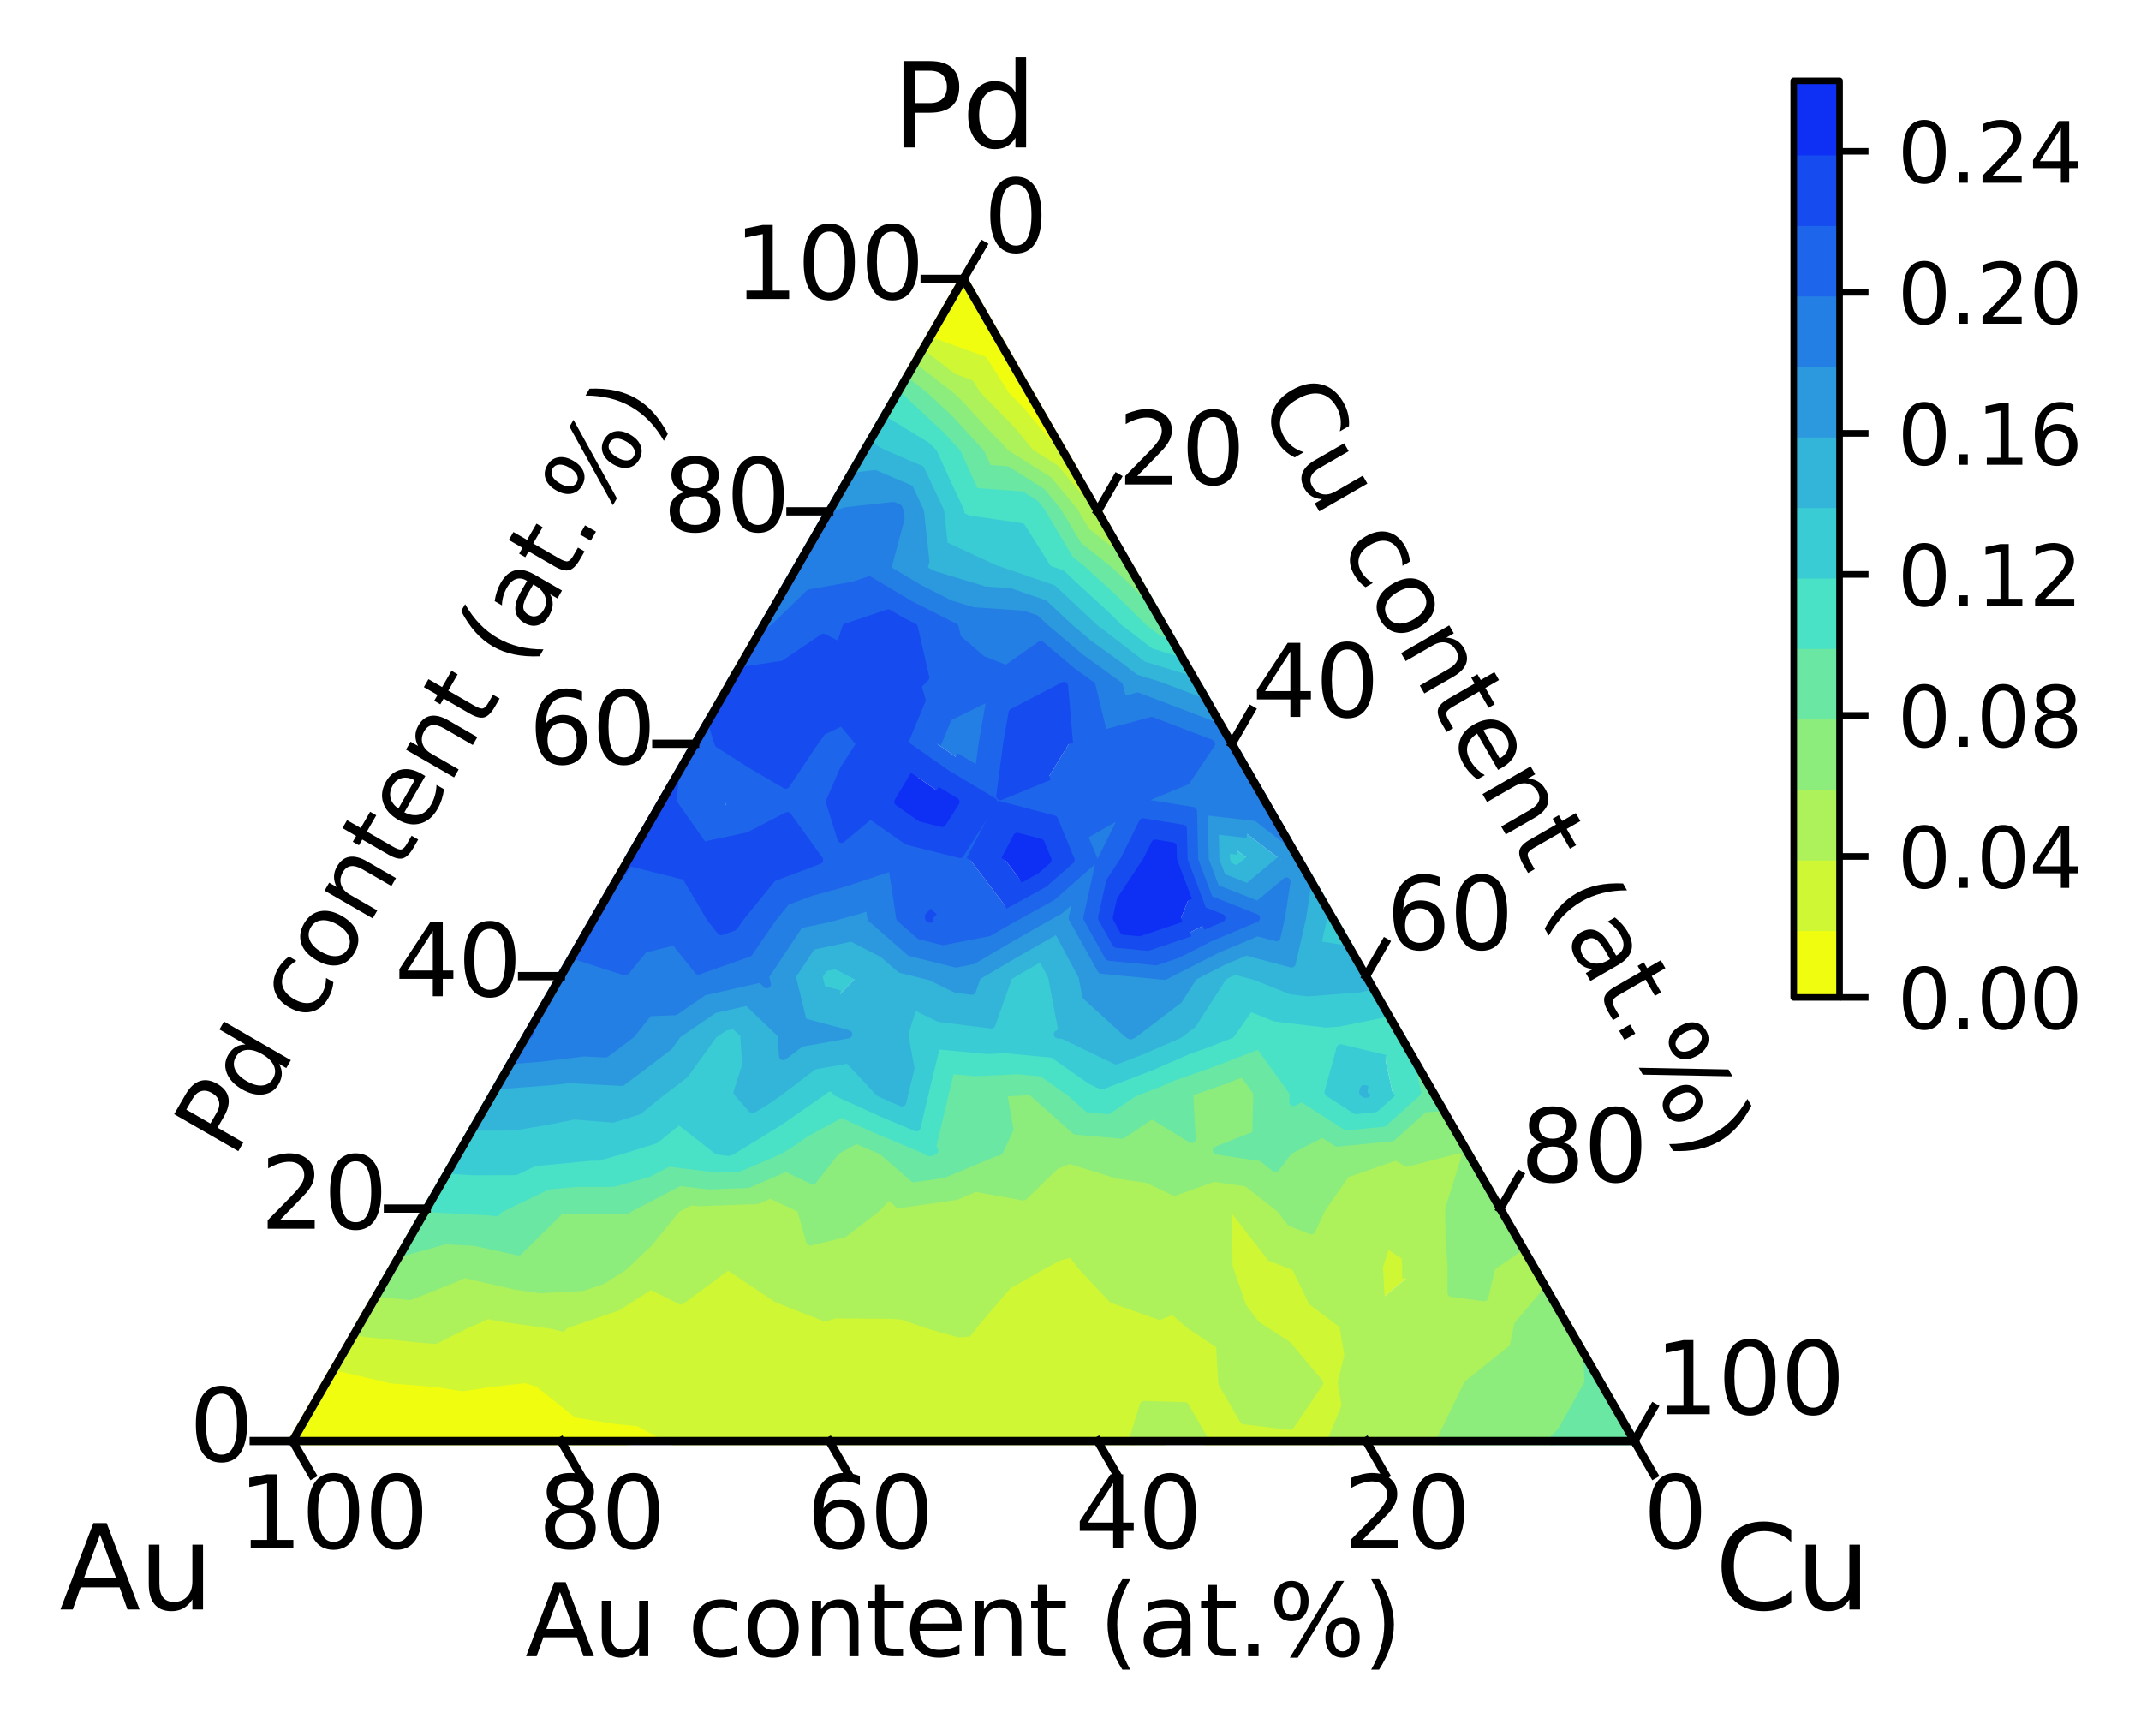<?xml version="1.0" encoding="utf-8" standalone="no"?>
<!DOCTYPE svg PUBLIC "-//W3C//DTD SVG 1.1//EN"
  "http://www.w3.org/Graphics/SVG/1.1/DTD/svg11.dtd">
<svg xmlns:xlink="http://www.w3.org/1999/xlink" width="259.002pt" height="210.048pt" viewBox="0 0 259.002 210.048" xmlns="http://www.w3.org/2000/svg" version="1.1">
 <defs>
  <style type="text/css">*{stroke-linejoin: round; stroke-linecap: butt}</style>
 </defs>
 <g id="figure_1">
  <g id="patch_1">
   <path d="M 0 210.048 
L 259.002 210.048 
L 259.002 0 
L 0 0 
z
" style="fill: #ffffff"/>
  </g>
  <g id="axes_1">
   <g id="patch_2">
    <path d="M 27.273 182.431 
L 205.833 182.431 
L 205.833 25.619 
L 27.273 25.619 
z
" style="fill: #ffffff"/>
   </g>
   <g id="PathCollection_1">
    <defs>
     <path id="mb0fac63193" d="M 112.359 -169.048 
L 112.844 -168.678 
L 118.978 -166.455 
L 121.628 -162.254 
L 123.542 -160.302 
L 127.755 -155.225 
L 128.469 -154.778 
L 130.188 -152.695 
L 128.727 -155.225 
L 124.669 -162.254 
L 120.611 -169.283 
L 116.553 -176.312 
L 112.494 -169.283 
M 81.382 -35.733 
L 77.283 -38.005 
L 74.495 -38.289 
L 69.769 -39.048 
L 65.129 -42.762 
L 64.001 -43.116 
L 63.521 -43.239 
L 59.332 -42.762 
L 55.977 -42.247 
L 55.435 -42.337 
L 52.758 -42.762 
L 47.794 -43.16 
L 47.304 -43.212 
L 40.61 -44.776 
L 39.447 -42.762 
L 35.389 -35.733 
L 43.505 -35.733 
L 51.622 -35.733 
L 59.738 -35.733 
L 67.854 -35.733 
L 75.971 -35.733 
" style="stroke: #f1fd0f"/>
    </defs>
    <g clip-path="url(#pfbca7b06c8)">
     <use xlink:href="#mb0fac63193" x="0" y="210.048" style="fill: #f1fd0f; stroke: #f1fd0f"/>
    </g>
   </g>
   <g id="PathCollection_2">
    <defs>
     <path id="md6e0311ca4" d="M 130.188 -152.695 
L 128.469 -154.778 
L 127.755 -155.225 
L 123.542 -160.302 
L 121.628 -162.254 
L 118.978 -166.455 
L 112.844 -168.678 
L 112.359 -169.048 
L 111.39 -167.371 
L 115.341 -164.352 
L 117.345 -163.626 
L 118.21 -162.254 
L 122.276 -158.109 
L 124.669 -155.225 
L 127.648 -153.356 
L 131.908 -148.196 
L 132.353 -147.447 
L 133.945 -146.188 
L 132.785 -148.196 
M 40.61 -44.776 
L 47.304 -43.212 
L 47.794 -43.16 
L 52.758 -42.762 
L 55.435 -42.337 
L 55.977 -42.247 
L 59.332 -42.762 
L 63.521 -43.239 
L 64.001 -43.116 
L 65.129 -42.762 
L 69.769 -39.048 
L 74.495 -38.289 
L 77.283 -38.005 
L 81.382 -35.733 
L 84.087 -35.733 
L 92.204 -35.733 
L 100.32 -35.733 
L 108.436 -35.733 
L 116.553 -35.733 
L 124.669 -35.733 
L 132.785 -35.733 
L 137.037 -35.733 
L 138.388 -40.087 
L 143.33 -39.938 
L 145.758 -35.733 
L 149.018 -35.733 
L 157.134 -35.733 
L 161.062 -35.733 
L 162.801 -39.977 
L 162.329 -42.762 
L 163.13 -46.116 
L 162.506 -49.791 
L 158.765 -52.615 
L 156.735 -56.82 
L 153.745 -57.977 
L 149.189 -63.849 
L 149.071 -63.941 
L 148.955 -63.958 
L 148.649 -63.849 
L 148.541 -63.022 
L 148.612 -56.82 
L 150.286 -51.987 
L 151.917 -49.791 
L 155.719 -47.339 
L 159.569 -42.762 
L 156.067 -37.582 
L 150.474 -38.255 
L 147.872 -42.762 
L 147.609 -47.35 
L 143.945 -49.791 
L 141.916 -51.548 
L 140.268 -50.889 
L 134.592 -52.92 
L 130.921 -56.82 
L 129.671 -58.454 
L 128.032 -58.025 
L 125.828 -56.82 
L 121.9 -54.587 
L 117.797 -49.791 
L 117.099 -48.844 
L 115.969 -48.78 
L 112.395 -49.791 
L 109.091 -50.924 
L 107.731 -51.013 
L 101.055 -51.063 
L 99.791 -50.707 
L 94.034 -52.961 
L 88.26 -56.82 
L 88.231 -56.968 
L 88.08 -56.932 
L 87.903 -56.82 
L 82.384 -52.74 
L 78.73 -54.569 
L 74.698 -51.995 
L 68.246 -49.791 
L 68.043 -49.465 
L 67.724 -49.565 
L 66.84 -49.791 
L 60.276 -50.722 
L 59.038 -51.003 
L 56.28 -49.791 
L 52.664 -47.986 
L 50.672 -48.146 
L 44.057 -48.835 
L 43.085 -49.062 
M 170.126 -55.404 
L 170.132 -56.82 
L 170.042 -58.09 
L 167.686 -59.631 
L 166.799 -56.82 
L 167.012 -52.841 
" style="stroke: #cff734"/>
    </defs>
    <g clip-path="url(#pfbca7b06c8)">
     <use xlink:href="#md6e0311ca4" x="0" y="210.048" style="fill: #cff734; stroke: #cff734"/>
    </g>
   </g>
   <g id="PathCollection_3">
    <defs>
     <path id="ma6079dfbe0" d="M 184.09 -59.335 
L 180.435 -56.82 
L 179.551 -53.138 
L 175.603 -53.664 
L 175.616 -56.82 
L 175.365 -60.388 
L 175.327 -63.849 
L 177.505 -70.74 
L 177.425 -70.878 
L 177.366 -70.981 
L 175.879 -70.878 
L 170.161 -69.402 
L 168.908 -70.183 
L 162.813 -68.071 
L 159.875 -63.849 
L 158.647 -61.229 
L 156.175 -62.186 
L 154.885 -63.849 
L 150.843 -67.01 
L 146.852 -67.6 
L 142.084 -65.896 
L 138.831 -67.436 
L 135.168 -67.976 
L 129.37 -69.765 
L 127.685 -69.073 
L 123.817 -65.324 
L 118.01 -66.373 
L 115.663 -65.39 
L 108.745 -64.383 
L 107.51 -65.453 
L 105.972 -63.849 
L 102.05 -60.853 
L 98.026 -59.876 
L 96.898 -63.849 
L 93.202 -65.578 
L 91.602 -64.89 
L 84.539 -64.631 
L 83.567 -64.749 
L 81.847 -63.849 
L 78.403 -59.635 
L 75.406 -56.82 
L 72.853 -55.19 
L 70.509 -54.389 
L 65.36 -54.111 
L 62.469 -54.521 
L 56.18 -55.953 
L 54.839 -55.364 
L 49.608 -53.279 
L 45.736 -53.654 
L 43.505 -49.791 
L 43.085 -49.062 
L 44.057 -48.835 
L 50.672 -48.146 
L 52.664 -47.986 
L 56.28 -49.791 
L 59.038 -51.003 
L 60.276 -50.722 
L 66.84 -49.791 
L 67.724 -49.565 
L 68.043 -49.465 
L 68.246 -49.791 
L 74.698 -51.995 
L 78.73 -54.569 
L 82.384 -52.74 
L 87.903 -56.82 
L 88.08 -56.932 
L 88.231 -56.968 
L 88.26 -56.82 
L 94.034 -52.961 
L 99.791 -50.707 
L 101.055 -51.063 
L 107.731 -51.013 
L 109.091 -50.924 
L 112.395 -49.791 
L 115.969 -48.78 
L 117.099 -48.844 
L 117.797 -49.791 
L 121.9 -54.587 
L 125.828 -56.82 
L 128.032 -58.025 
L 129.671 -58.454 
L 130.921 -56.82 
L 134.592 -52.92 
L 140.268 -50.889 
L 141.916 -51.548 
L 143.945 -49.791 
L 147.609 -47.35 
L 147.872 -42.762 
L 150.474 -38.255 
L 156.067 -37.582 
L 159.569 -42.762 
L 155.719 -47.339 
L 151.917 -49.791 
L 150.286 -51.987 
L 148.612 -56.82 
L 148.541 -63.022 
L 148.649 -63.849 
L 148.955 -63.958 
L 149.071 -63.941 
L 149.189 -63.849 
L 153.745 -57.977 
L 156.735 -56.82 
L 158.765 -52.615 
L 162.506 -49.791 
L 163.13 -46.116 
L 162.329 -42.762 
L 162.801 -39.977 
L 161.062 -35.733 
L 165.251 -35.733 
L 173.367 -35.733 
L 174.225 -35.733 
L 177.549 -42.547 
L 177.764 -42.762 
L 183.085 -47.016 
L 183.667 -49.791 
L 187.195 -53.957 
L 185.542 -56.82 
M 133.945 -146.188 
L 132.353 -147.447 
L 131.908 -148.196 
L 127.648 -153.356 
L 124.669 -155.225 
L 122.276 -158.109 
L 118.21 -162.254 
L 117.345 -163.626 
L 115.341 -164.352 
L 111.39 -167.371 
L 110.422 -165.693 
L 114.923 -162.254 
L 115.982 -161.267 
L 119.071 -157.893 
L 121.01 -155.916 
L 121.583 -155.225 
L 126.827 -151.935 
L 129.914 -148.196 
L 131.37 -145.746 
L 136.58 -141.624 
M 145.758 -35.733 
L 143.33 -39.938 
L 138.388 -40.087 
L 137.037 -35.733 
L 140.902 -35.733 
M 167.012 -52.841 
L 166.799 -56.82 
L 167.686 -59.631 
L 170.042 -58.09 
L 170.132 -56.82 
L 170.126 -55.404 
" style="stroke: #adf25a"/>
    </defs>
    <g clip-path="url(#pfbca7b06c8)">
     <use xlink:href="#ma6079dfbe0" x="0" y="210.048" style="fill: #adf25a; stroke: #adf25a"/>
    </g>
   </g>
   <g id="PathCollection_4">
    <defs>
     <path id="mb1b6ab28b3" d="M 187.195 -53.957 
L 183.667 -49.791 
L 183.085 -47.016 
L 177.764 -42.762 
L 177.549 -42.547 
L 174.225 -35.733 
L 181.484 -35.733 
L 187.72 -35.733 
L 188.913 -36.922 
L 192.182 -42.762 
L 192.061 -45.527 
L 189.6 -49.791 
M 181.497 -63.826 
L 181.453 -63.797 
L 181.453 -63.849 
L 181.464 -63.883 
L 177.505 -70.74 
L 175.327 -63.849 
L 175.365 -60.388 
L 175.616 -56.82 
L 175.603 -53.664 
L 179.551 -53.138 
L 180.435 -56.82 
L 184.09 -59.335 
M 174.393 -76.13 
L 172.256 -75.982 
L 168.38 -72.487 
L 161.745 -71.834 
L 159.985 -72.969 
L 155.909 -70.878 
L 154.296 -68.765 
L 152.616 -70.08 
L 147.214 -70.878 
L 151.983 -72.771 
L 152.111 -77.907 
L 150.39 -80.283 
L 148.147 -79.415 
L 143.84 -77.907 
L 144.148 -72.283 
L 139.348 -75.216 
L 135.737 -72.795 
L 130.126 -73.301 
L 124.943 -77.907 
L 124.748 -78.043 
L 124.581 -78.059 
L 121.311 -77.907 
L 122.106 -73.467 
L 120.913 -70.878 
L 120.719 -70.69 
L 120.523 -70.725 
L 114.128 -68.047 
L 110.561 -67.528 
L 106.693 -70.878 
L 104.829 -71.659 
L 103.606 -72.214 
L 101.139 -70.878 
L 98.34 -67.279 
L 95.068 -68.809 
L 90.478 -66.837 
L 85.712 -66.662 
L 82.217 -67.088 
L 76.029 -63.849 
L 75.995 -63.807 
L 75.89 -63.708 
L 67.975 -63.64 
L 67.706 -63.591 
L 62.72 -58.683 
L 57.424 -59.84 
L 53.825 -60.032 
L 48.562 -58.55 
L 47.564 -56.82 
L 45.736 -53.654 
L 49.608 -53.279 
L 54.839 -55.364 
L 56.18 -55.953 
L 62.469 -54.521 
L 65.36 -54.111 
L 70.509 -54.389 
L 72.853 -55.19 
L 75.406 -56.82 
L 78.403 -59.635 
L 81.847 -63.849 
L 83.567 -64.749 
L 84.539 -64.631 
L 91.602 -64.89 
L 93.202 -65.578 
L 96.898 -63.849 
L 98.026 -59.876 
L 102.05 -60.853 
L 105.972 -63.849 
L 107.51 -65.453 
L 108.745 -64.383 
L 115.663 -65.39 
L 118.01 -66.373 
L 123.817 -65.324 
L 127.685 -69.073 
L 129.37 -69.765 
L 135.168 -67.976 
L 138.831 -67.436 
L 142.084 -65.896 
L 146.852 -67.6 
L 150.843 -67.01 
L 154.885 -63.849 
L 156.175 -62.186 
L 158.647 -61.229 
L 159.875 -63.849 
L 162.813 -68.071 
L 168.908 -70.183 
L 170.161 -69.402 
L 175.879 -70.878 
L 177.366 -70.981 
M 136.58 -141.624 
L 131.37 -145.746 
L 129.914 -148.196 
L 126.827 -151.935 
L 121.583 -155.225 
L 121.01 -155.916 
L 119.071 -157.893 
L 115.982 -161.267 
L 114.923 -162.254 
L 110.422 -165.693 
L 109.453 -164.016 
L 111.759 -162.254 
L 114.875 -159.349 
L 118.65 -155.225 
L 119.51 -153.318 
L 121.812 -153.145 
L 126.007 -150.513 
L 127.92 -148.196 
L 130.388 -144.044 
L 134.023 -141.167 
L 135.867 -139.476 
L 140.46 -134.904 
L 136.844 -141.167 
" style="stroke: #8ded7c"/>
    </defs>
    <g clip-path="url(#pfbca7b06c8)">
     <use xlink:href="#mb1b6ab28b3" x="0" y="210.048" style="fill: #8ded7c; stroke: #8ded7c"/>
    </g>
   </g>
   <g id="PathCollection_5">
    <defs>
     <path id="m8373c07e10" d="M 192.061 -45.527 
L 192.182 -42.762 
L 188.913 -36.922 
L 187.72 -35.733 
L 189.6 -35.733 
L 197.716 -35.733 
L 193.658 -42.762 
M 181.464 -63.883 
L 181.453 -63.849 
L 181.453 -63.797 
L 181.497 -63.826 
L 181.484 -63.849 
M 170.258 -83.291 
L 171.423 -77.907 
L 167.364 -74.247 
L 162.883 -73.805 
L 157.495 -77.281 
L 156.47 -76.755 
L 156.498 -77.907 
L 152.337 -83.654 
L 146.912 -81.555 
L 142.019 -79.841 
L 140.233 -79.065 
L 137.212 -77.907 
L 134.021 -75.767 
L 131.672 -75.979 
L 129.502 -77.907 
L 126.061 -80.318 
L 123.113 -80.601 
L 117.97 -80.361 
L 114.976 -80.638 
L 114.312 -77.907 
L 112.764 -71.344 
L 113.007 -70.878 
L 112.594 -70.705 
L 112.376 -70.673 
L 112.14 -70.878 
L 105.89 -73.496 
L 101.791 -75.359 
L 97.51 -73.04 
L 95.728 -71.803 
L 94.226 -70.878 
L 89.354 -68.784 
L 86.885 -68.694 
L 80.866 -69.427 
L 78.466 -68.171 
L 74.165 -66.976 
L 69.655 -66.967 
L 66.243 -66.64 
L 60.452 -63.849 
L 59.997 -63.4 
L 59.537 -63.501 
L 53.033 -63.849 
L 51.675 -63.941 
L 51.622 -63.849 
L 48.562 -58.55 
L 53.825 -60.032 
L 57.424 -59.84 
L 62.72 -58.683 
L 67.706 -63.591 
L 67.975 -63.64 
L 75.89 -63.708 
L 75.995 -63.807 
L 76.029 -63.849 
L 82.217 -67.088 
L 85.712 -66.662 
L 90.478 -66.837 
L 95.068 -68.809 
L 98.34 -67.279 
L 101.139 -70.878 
L 103.606 -72.214 
L 104.829 -71.659 
L 106.693 -70.878 
L 110.561 -67.528 
L 114.128 -68.047 
L 120.523 -70.725 
L 120.719 -70.69 
L 120.913 -70.878 
L 122.106 -73.467 
L 121.311 -77.907 
L 124.581 -78.059 
L 124.748 -78.043 
L 124.943 -77.907 
L 130.126 -73.301 
L 135.737 -72.795 
L 139.348 -75.216 
L 144.148 -72.283 
L 143.84 -77.907 
L 148.147 -79.415 
L 150.39 -80.283 
L 152.111 -77.907 
L 151.983 -72.771 
L 147.214 -70.878 
L 152.616 -70.08 
L 154.296 -68.765 
L 155.909 -70.878 
L 159.985 -72.969 
L 161.745 -71.834 
L 168.38 -72.487 
L 172.256 -75.982 
L 174.393 -76.13 
L 173.367 -77.907 
M 140.46 -134.904 
L 135.867 -139.476 
L 134.023 -141.167 
L 130.388 -144.044 
L 127.92 -148.196 
L 126.007 -150.513 
L 121.812 -153.145 
L 119.51 -153.318 
L 118.65 -155.225 
L 114.875 -159.349 
L 111.759 -162.254 
L 109.453 -164.016 
L 108.485 -162.338 
L 108.594 -162.254 
L 113.768 -157.431 
L 115.787 -155.225 
L 117.903 -150.535 
L 123.565 -150.109 
L 125.186 -149.092 
L 125.925 -148.196 
L 129.405 -142.342 
L 130.889 -141.167 
L 134.782 -137.596 
L 138.256 -134.138 
L 140.088 -132.729 
L 142.065 -132.124 
L 140.902 -134.138 
" style="stroke: #6ae7a2"/>
    </defs>
    <g clip-path="url(#pfbca7b06c8)">
     <use xlink:href="#m8373c07e10" x="0" y="210.048" style="fill: #6ae7a2; stroke: #6ae7a2"/>
    </g>
   </g>
   <g id="PathCollection_6">
    <defs>
     <path id="m8fa1c02a57" d="M 167.802 -87.545 
L 162.016 -86.362 
L 160.44 -86.239 
L 154.255 -86.977 
L 151.185 -88.212 
L 148.883 -84.936 
L 145.676 -83.694 
L 143.88 -83.065 
L 139.118 -80.996 
L 133.275 -78.755 
L 131.918 -79.409 
L 127.374 -82.593 
L 121.646 -83.143 
L 119.519 -83.044 
L 113.253 -83.622 
L 111.864 -77.907 
L 110.869 -73.692 
L 106.951 -75.334 
L 101.29 -77.907 
L 100.69 -78.547 
L 100.019 -78.427 
L 99.335 -77.907 
L 94.244 -74.373 
L 88.57 -70.878 
L 88.23 -70.732 
L 88.057 -70.725 
L 86.808 -70.878 
L 82.141 -74.536 
L 79.26 -72.21 
L 75.014 -70.878 
L 72.341 -70.135 
L 71.483 -70.134 
L 64.606 -69.475 
L 62.361 -68.392 
L 57.124 -68.376 
L 54.345 -68.565 
L 51.675 -63.941 
L 53.033 -63.849 
L 59.537 -63.501 
L 59.997 -63.4 
L 60.452 -63.849 
L 66.243 -66.64 
L 69.655 -66.967 
L 74.165 -66.976 
L 78.466 -68.171 
L 80.866 -69.427 
L 86.885 -68.694 
L 89.354 -68.784 
L 94.226 -70.878 
L 95.728 -71.803 
L 97.51 -73.04 
L 101.791 -75.359 
L 105.89 -73.496 
L 112.14 -70.878 
L 112.376 -70.673 
L 112.594 -70.705 
L 113.007 -70.878 
L 112.764 -71.344 
L 114.312 -77.907 
L 114.976 -80.638 
L 117.97 -80.361 
L 123.113 -80.601 
L 126.061 -80.318 
L 129.502 -77.907 
L 131.672 -75.979 
L 134.021 -75.767 
L 137.212 -77.907 
L 140.233 -79.065 
L 142.019 -79.841 
L 146.912 -81.555 
L 152.337 -83.654 
L 156.498 -77.907 
L 156.47 -76.755 
L 157.495 -77.281 
L 162.883 -73.805 
L 167.364 -74.247 
L 171.423 -77.907 
L 170.258 -83.291 
L 169.309 -84.936 
M 142.065 -132.124 
L 140.088 -132.729 
L 138.256 -134.138 
L 134.782 -137.596 
L 130.889 -141.167 
L 129.405 -142.342 
L 125.925 -148.196 
L 125.186 -149.092 
L 123.565 -150.109 
L 117.903 -150.535 
L 115.787 -155.225 
L 113.768 -157.431 
L 108.594 -162.254 
L 108.485 -162.338 
L 108.436 -162.254 
L 106.753 -159.338 
L 111.941 -156.184 
L 112.661 -155.513 
L 112.924 -155.225 
L 114.458 -151.824 
L 116.162 -148.196 
L 116.224 -147.627 
L 117.122 -147.21 
L 123.557 -146.27 
L 126.777 -141.167 
L 128.403 -140.605 
L 129.821 -139.273 
L 133.697 -135.717 
L 135.283 -134.138 
L 139.174 -131.146 
L 143.372 -129.86 
M 168.456 -77.907 
L 166.348 -76.006 
L 164.021 -75.777 
L 160.721 -77.907 
L 162.175 -83.234 
L 167.582 -81.944 
" style="stroke: #4ae2c6"/>
    </defs>
    <g clip-path="url(#pfbca7b06c8)">
     <use xlink:href="#m8fa1c02a57" x="0" y="210.048" style="fill: #4ae2c6; stroke: #4ae2c6"/>
    </g>
   </g>
   <g id="PathCollection_7">
    <defs>
     <path id="m49c040bc2a" d="M 165.919 -90.807 
L 164.403 -90.497 
L 158.258 -90.018 
L 156.156 -90.269 
L 151.942 -91.965 
L 149.408 -92.641 
L 148.781 -92.376 
L 147.977 -91.965 
L 144.247 -86.171 
L 142.625 -84.936 
L 138.003 -82.927 
L 135.024 -81.785 
L 128.82 -84.775 
L 128.688 -84.867 
L 127.978 -84.936 
L 128.562 -85.222 
L 127.27 -91.965 
L 126.019 -94.302 
L 123.989 -93.143 
L 121.989 -91.965 
L 119.917 -86.138 
L 113.636 -86.914 
L 110.465 -88.45 
L 109.371 -84.936 
L 110.127 -80.835 
L 109.416 -77.907 
L 109.131 -76.702 
L 108.012 -77.171 
L 106.394 -77.907 
L 102.636 -81.918 
L 98.437 -81.168 
L 94.148 -77.907 
L 92.76 -76.943 
L 91.033 -75.879 
L 89.234 -77.907 
L 90.289 -81.222 
L 90.044 -84.936 
L 88.822 -86.107 
L 87.625 -85.837 
L 86.308 -84.936 
L 82.822 -80.098 
L 79.949 -77.907 
L 77.236 -75.715 
L 74.146 -74.746 
L 69.458 -75.128 
L 65.835 -74.41 
L 62.116 -73.787 
L 57.35 -73.77 
L 55.68 -70.878 
L 54.345 -68.565 
L 57.124 -68.376 
L 62.361 -68.392 
L 64.606 -69.475 
L 71.483 -70.134 
L 72.341 -70.135 
L 75.014 -70.878 
L 79.26 -72.21 
L 82.141 -74.536 
L 86.808 -70.878 
L 88.057 -70.725 
L 88.23 -70.732 
L 88.57 -70.878 
L 94.244 -74.373 
L 99.335 -77.907 
L 100.019 -78.427 
L 100.69 -78.547 
L 101.29 -77.907 
L 106.951 -75.334 
L 110.869 -73.692 
L 111.864 -77.907 
L 113.253 -83.622 
L 119.519 -83.044 
L 121.646 -83.143 
L 127.374 -82.593 
L 131.918 -79.409 
L 133.275 -78.755 
L 139.118 -80.996 
L 143.88 -83.065 
L 145.676 -83.694 
L 148.883 -84.936 
L 151.185 -88.212 
L 154.255 -86.977 
L 160.44 -86.239 
L 162.016 -86.362 
L 167.802 -87.545 
M 160.296 -100.546 
L 160.053 -98.993 
L 159.312 -95.735 
L 163.45 -95.084 
L 161.193 -98.993 
M 143.372 -129.86 
L 139.174 -131.146 
L 135.283 -134.138 
L 133.697 -135.717 
L 129.821 -139.273 
L 128.403 -140.605 
L 126.777 -141.167 
L 123.557 -146.27 
L 117.122 -147.21 
L 116.224 -147.627 
L 116.162 -148.196 
L 114.458 -151.824 
L 112.924 -155.225 
L 112.661 -155.513 
L 111.941 -156.184 
L 106.753 -159.338 
L 104.981 -156.269 
L 106.697 -155.225 
L 111.35 -153.244 
L 113.721 -148.196 
L 114.169 -144.068 
L 120.416 -141.167 
L 120.582 -141.117 
L 120.642 -141.113 
L 127.355 -138.791 
L 132.309 -134.138 
L 132.629 -133.868 
L 133.165 -133.481 
L 138.26 -129.563 
L 144.679 -127.596 
M 167.582 -81.944 
L 162.175 -83.234 
L 160.721 -77.907 
L 164.021 -75.777 
L 166.348 -76.006 
L 168.456 -77.907 
M 165.488 -77.907 
L 165.332 -77.766 
L 165.16 -77.749 
L 164.915 -77.907 
L 165.023 -78.301 
L 165.424 -78.206 
M 149.674 -107.158 
L 148.269 -107.319 
L 148.299 -106.022 
L 148.583 -105.269 
L 149.71 -104.824 
L 151.152 -106.022 
M 103.751 -91.965 
L 101.108 -93.33 
L 99.704 -93.032 
L 98.994 -91.965 
L 99.388 -90.35 
L 101.595 -89.756 
" style="stroke: #3accd4"/>
    </defs>
    <g clip-path="url(#pfbca7b06c8)">
     <use xlink:href="#m49c040bc2a" x="0" y="210.048" style="fill: #3accd4; stroke: #3accd4"/>
    </g>
   </g>
   <g id="PathCollection_8">
    <defs>
     <path id="mabc6362847" d="M 163.45 -95.084 
L 159.312 -95.735 
L 160.053 -98.993 
L 160.296 -100.546 
L 158.282 -104.034 
L 157.493 -98.993 
L 156.244 -93.507 
L 150.754 -94.972 
L 147.962 -93.794 
L 144.385 -91.965 
L 142.549 -89.112 
L 137.066 -84.936 
L 136.888 -84.858 
L 136.774 -84.814 
L 136.522 -84.936 
L 131.414 -89.59 
L 130.959 -91.965 
L 127.933 -97.618 
L 123.024 -94.815 
L 118.187 -91.965 
L 117.564 -90.212 
L 115.676 -90.446 
L 112.541 -91.965 
L 108.952 -92.857 
L 106.87 -94.677 
L 103.032 -96.662 
L 98.201 -95.635 
L 95.761 -91.965 
L 97.114 -86.412 
L 102.603 -84.936 
L 96.855 -83.908 
L 94.74 -82.3 
L 94.566 -84.936 
L 90.432 -88.896 
L 86.386 -87.983 
L 81.932 -84.936 
L 80.876 -83.469 
L 77.85 -81.161 
L 75.228 -79.192 
L 68.787 -79.522 
L 67.046 -79.307 
L 60.242 -78.779 
L 59.738 -77.907 
L 57.35 -73.77 
L 62.116 -73.787 
L 65.835 -74.41 
L 69.458 -75.128 
L 74.146 -74.746 
L 77.236 -75.715 
L 79.949 -77.907 
L 82.822 -80.098 
L 86.308 -84.936 
L 87.625 -85.837 
L 88.822 -86.107 
L 90.044 -84.936 
L 90.289 -81.222 
L 89.234 -77.907 
L 91.033 -75.879 
L 92.76 -76.943 
L 94.148 -77.907 
L 98.437 -81.168 
L 102.636 -81.918 
L 106.394 -77.907 
L 108.012 -77.171 
L 109.131 -76.702 
L 109.416 -77.907 
L 110.127 -80.835 
L 109.371 -84.936 
L 110.465 -88.45 
L 113.636 -86.914 
L 119.917 -86.138 
L 121.989 -91.965 
L 123.989 -93.143 
L 126.019 -94.302 
L 127.27 -91.965 
L 128.562 -85.222 
L 127.978 -84.936 
L 128.688 -84.867 
L 128.82 -84.775 
L 135.024 -81.785 
L 138.003 -82.927 
L 142.625 -84.936 
L 144.247 -86.171 
L 147.977 -91.965 
L 148.781 -92.376 
L 149.408 -92.641 
L 151.942 -91.965 
L 156.156 -90.269 
L 158.258 -90.018 
L 164.403 -90.497 
L 165.919 -90.807 
L 165.251 -91.965 
M 144.679 -127.596 
L 138.26 -129.563 
L 133.165 -133.481 
L 132.629 -133.868 
L 132.309 -134.138 
L 127.355 -138.791 
L 120.642 -141.113 
L 120.582 -141.117 
L 120.416 -141.167 
L 114.169 -144.068 
L 113.721 -148.196 
L 111.35 -153.244 
L 106.697 -155.225 
L 104.981 -156.269 
L 104.378 -155.225 
L 102.709 -152.335 
L 105.846 -152.683 
L 110.004 -150.912 
L 111.28 -148.196 
L 111.938 -142.131 
L 111.683 -141.167 
L 112.286 -140.807 
L 112.876 -140.507 
L 119.135 -138.611 
L 122.212 -138.394 
L 126.308 -136.977 
L 129.33 -134.138 
L 131.652 -132.176 
L 135.538 -129.37 
L 137.346 -127.98 
L 140.187 -127.109 
L 144.101 -125.622 
L 146.304 -124.781 
L 144.96 -127.109 
M 165.424 -78.206 
L 165.023 -78.301 
L 164.915 -77.907 
L 165.16 -77.749 
L 165.332 -77.766 
L 165.488 -77.907 
M 151.152 -106.022 
L 149.71 -104.824 
L 148.583 -105.269 
L 148.299 -106.022 
L 148.269 -107.319 
L 149.674 -107.158 
M 101.595 -89.756 
L 99.388 -90.35 
L 98.994 -91.965 
L 99.704 -93.032 
L 101.108 -93.33 
L 103.751 -91.965 
M 150.845 -109.187 
L 146.932 -109.635 
L 147.016 -106.022 
L 147.806 -103.924 
L 150.945 -102.685 
L 154.962 -106.022 
" style="stroke: #33b4d9"/>
    </defs>
    <g clip-path="url(#pfbca7b06c8)">
     <use xlink:href="#mabc6362847" x="0" y="210.048" style="fill: #33b4d9; stroke: #33b4d9"/>
    </g>
   </g>
   <g id="PathCollection_9">
    <defs>
     <path id="mc0bda16f71" d="M 155.827 -108.286 
L 152.016 -111.216 
L 145.595 -111.951 
L 145.733 -106.022 
L 147.03 -102.579 
L 152.181 -100.545 
L 155.624 -103.406 
L 154.933 -98.993 
L 154.408 -96.688 
L 152.1 -97.303 
L 147.143 -95.213 
L 140.947 -92.043 
L 140.871 -92.017 
L 133.243 -92.758 
L 129.77 -98.993 
L 130.411 -101.91 
L 128.177 -99.946 
L 126.45 -98.993 
L 122.058 -96.486 
L 117.67 -93.9 
L 115.661 -93.508 
L 110.123 -94.886 
L 105.425 -98.993 
L 105.206 -100.428 
L 103.816 -99.967 
L 100.251 -98.993 
L 96.698 -98.239 
L 92.527 -91.965 
L 92.763 -90.995 
L 92.043 -91.686 
L 85.147 -90.129 
L 81.644 -87.732 
L 78.48 -87.619 
L 76.331 -84.936 
L 73.249 -82.621 
L 70.653 -82.754 
L 65.429 -82.107 
L 62.01 -81.842 
L 60.242 -78.779 
L 67.046 -79.307 
L 68.787 -79.522 
L 75.228 -79.192 
L 77.85 -81.161 
L 80.876 -83.469 
L 81.932 -84.936 
L 86.386 -87.983 
L 90.432 -88.896 
L 94.566 -84.936 
L 94.74 -82.3 
L 96.855 -83.908 
L 102.603 -84.936 
L 97.114 -86.412 
L 95.761 -91.965 
L 98.201 -95.635 
L 103.032 -96.662 
L 106.87 -94.677 
L 108.952 -92.857 
L 112.541 -91.965 
L 115.676 -90.446 
L 117.564 -90.212 
L 118.187 -91.965 
L 123.024 -94.815 
L 127.933 -97.618 
L 130.959 -91.965 
L 131.414 -89.59 
L 136.522 -84.936 
L 136.774 -84.814 
L 136.888 -84.858 
L 137.066 -84.936 
L 142.549 -89.112 
L 144.385 -91.965 
L 147.962 -93.794 
L 150.754 -94.972 
L 156.244 -93.507 
L 157.493 -98.993 
L 158.282 -104.034 
L 157.134 -106.022 
M 146.304 -124.781 
L 144.101 -125.622 
L 140.187 -127.109 
L 137.346 -127.98 
L 135.538 -129.37 
L 131.652 -132.176 
L 129.33 -134.138 
L 126.308 -136.977 
L 122.212 -138.394 
L 119.135 -138.611 
L 112.876 -140.507 
L 112.286 -140.807 
L 111.683 -141.167 
L 111.938 -142.131 
L 111.28 -148.196 
L 110.004 -150.912 
L 105.846 -152.683 
L 102.709 -152.335 
L 100.32 -148.196 
L 99.824 -147.337 
L 100.63 -147.659 
L 102.349 -148.196 
L 108.069 -148.832 
L 108.658 -148.581 
L 108.839 -148.196 
L 108.932 -147.337 
L 107.296 -141.167 
L 111.162 -138.86 
L 114.936 -136.939 
L 117.688 -136.105 
L 123.782 -135.675 
L 125.261 -135.163 
L 126.352 -134.138 
L 130.676 -130.484 
L 135.35 -127.109 
L 135.794 -125.292 
L 137.612 -125.778 
L 143.007 -123.728 
L 148.016 -121.815 
M 154.962 -106.022 
L 150.945 -102.685 
L 147.806 -103.924 
L 147.016 -106.022 
L 146.932 -109.635 
L 150.845 -109.187 
" style="stroke: #2c99df"/>
    </defs>
    <g clip-path="url(#pfbca7b06c8)">
     <use xlink:href="#mc0bda16f71" x="0" y="210.048" style="fill: #2c99df; stroke: #2c99df"/>
    </g>
   </g>
   <g id="PathCollection_10">
    <defs>
     <path id="mfc363a75d0" d="M 148.016 -121.815 
L 143.007 -123.728 
L 137.612 -125.778 
L 135.794 -125.292 
L 135.35 -127.109 
L 130.676 -130.484 
L 126.352 -134.138 
L 125.261 -135.163 
L 123.782 -135.675 
L 117.688 -136.105 
L 114.936 -136.939 
L 111.162 -138.86 
L 107.296 -141.167 
L 108.932 -147.337 
L 108.839 -148.196 
L 108.658 -148.581 
L 108.069 -148.832 
L 102.349 -148.196 
L 100.63 -147.659 
L 99.824 -147.337 
L 96.262 -141.167 
L 92.204 -134.138 
L 91.7 -133.265 
L 92.628 -133.403 
L 93.711 -134.138 
L 97.943 -138.255 
L 103.236 -139.189 
L 105.151 -139.829 
L 110.038 -136.913 
L 115.489 -134.138 
L 115.791 -132.819 
L 118.819 -130.213 
L 121.751 -129.084 
L 125.903 -132 
L 129.699 -128.793 
L 132.03 -127.109 
L 133.462 -121.252 
L 139.321 -122.818 
L 141.914 -121.833 
L 146.504 -120.08 
L 143.491 -115.596 
L 137.351 -113.051 
L 144.312 -111.93 
L 144.45 -106.022 
L 146.253 -101.233 
L 151.926 -98.993 
L 146.324 -96.632 
L 142.453 -94.651 
L 139.857 -93.774 
L 134.15 -94.328 
L 131.551 -98.993 
L 133.011 -105.631 
L 133.268 -106.022 
L 136.167 -111.88 
L 131.074 -108.986 
L 132.296 -106.022 
L 127.237 -101.575 
L 122.557 -98.993 
L 121.093 -98.158 
L 119.631 -97.296 
L 114.097 -96.217 
L 111.294 -96.914 
L 108.916 -98.993 
L 107.967 -105.21 
L 101.941 -103.214 
L 98.091 -102.162 
L 95.088 -101.026 
L 93.437 -98.993 
L 90.566 -94.801 
L 84.486 -92.655 
L 81.635 -96.211 
L 77.887 -95.284 
L 75.636 -92.545 
L 69.356 -94.565 
L 67.854 -91.965 
L 63.868 -85.06 
L 64.039 -84.936 
L 63.812 -84.908 
L 63.779 -84.905 
L 62.01 -81.842 
L 65.429 -82.107 
L 70.653 -82.754 
L 73.249 -82.621 
L 76.331 -84.936 
L 78.48 -87.619 
L 81.644 -87.732 
L 85.147 -90.129 
L 92.043 -91.686 
L 92.763 -90.995 
L 92.527 -91.965 
L 96.698 -98.239 
L 100.251 -98.993 
L 103.816 -99.967 
L 105.206 -100.428 
L 105.425 -98.993 
L 110.123 -94.886 
L 115.661 -93.508 
L 117.67 -93.9 
L 122.058 -96.486 
L 126.45 -98.993 
L 128.177 -99.946 
L 130.411 -101.91 
L 129.77 -98.993 
L 133.243 -92.758 
L 140.871 -92.017 
L 140.947 -92.043 
L 147.143 -95.213 
L 152.1 -97.303 
L 154.408 -96.688 
L 154.933 -98.993 
L 155.624 -103.406 
L 152.181 -100.545 
L 147.03 -102.579 
L 145.733 -106.022 
L 145.595 -111.951 
L 152.016 -111.216 
L 155.827 -108.286 
L 153.076 -113.051 
L 149.018 -120.08 
M 115.633 -118.488 
L 118.449 -116.796 
L 118.882 -120.08 
L 119.888 -125.858 
L 114.695 -123.298 
L 113.359 -120.08 
M 87.891 -112.611 
L 88.344 -112.707 
L 89.01 -113.051 
L 88.364 -113.43 
L 87.674 -113.868 
L 87.581 -113.051 
" style="stroke: #247fe4"/>
    </defs>
    <g clip-path="url(#pfbca7b06c8)">
     <use xlink:href="#mfc363a75d0" x="0" y="210.048" style="fill: #247fe4; stroke: #247fe4"/>
    </g>
   </g>
   <g id="PathCollection_11">
    <defs>
     <path id="m78f8741d3d" d="M 89.115 -128.788 
L 94.804 -129.635 
L 99.598 -132.888 
L 101.642 -131.848 
L 102.385 -134.138 
L 107.456 -135.836 
L 108.914 -134.966 
L 110.54 -134.138 
L 111.921 -128.103 
L 110.959 -127.109 
L 111.48 -125.352 
L 109.291 -120.08 
L 114.462 -116.459 
L 120.133 -113.051 
L 116.131 -106.753 
L 109.778 -108.347 
L 105.274 -111.5 
L 101.801 -108.587 
L 100.404 -113.051 
L 102.107 -116.984 
L 104.121 -120.08 
L 101.868 -122.762 
L 99.442 -121.601 
L 98.357 -120.08 
L 95.057 -115.139 
L 90.794 -117.639 
L 86.944 -120.08 
L 85.94 -123.289 
L 84.087 -120.08 
L 81.629 -115.822 
L 81.314 -113.051 
L 85.063 -107.712 
L 90.556 -108.876 
L 95.257 -111.312 
L 99.075 -106.022 
L 93.435 -103.889 
L 89.458 -98.993 
L 88.746 -97.953 
L 87.237 -97.421 
L 85.977 -98.993 
L 82.967 -104.082 
L 76.101 -105.797 
L 74.539 -103.542 
L 71.913 -98.993 
L 69.356 -94.565 
L 75.636 -92.545 
L 77.887 -95.284 
L 81.635 -96.211 
L 84.486 -92.655 
L 90.566 -94.801 
L 93.437 -98.993 
L 95.088 -101.026 
L 98.091 -102.162 
L 101.941 -103.214 
L 107.967 -105.21 
L 108.916 -98.993 
L 111.294 -96.914 
L 114.097 -96.217 
L 119.631 -97.296 
L 121.093 -98.158 
L 122.557 -98.993 
L 127.237 -101.575 
L 132.296 -106.022 
L 131.074 -108.986 
L 136.167 -111.88 
L 133.268 -106.022 
L 133.011 -105.631 
L 131.551 -98.993 
L 134.15 -94.328 
L 139.857 -93.774 
L 142.453 -94.651 
L 146.324 -96.632 
L 151.926 -98.993 
L 146.253 -101.233 
L 144.45 -106.022 
L 144.312 -111.93 
L 137.351 -113.051 
L 143.491 -115.596 
L 146.504 -120.08 
L 141.914 -121.833 
L 139.321 -122.818 
L 133.462 -121.252 
L 132.03 -127.109 
L 129.699 -128.793 
L 125.903 -132 
L 121.751 -129.084 
L 118.819 -130.213 
L 115.791 -132.819 
L 115.489 -134.138 
L 110.038 -136.913 
L 105.151 -139.829 
L 103.236 -139.189 
L 97.943 -138.255 
L 93.711 -134.138 
L 92.628 -133.403 
L 91.7 -133.265 
M 63.779 -84.905 
L 63.812 -84.908 
L 64.039 -84.936 
L 63.868 -85.06 
L 63.796 -84.936 
M 113.359 -120.08 
L 114.695 -123.298 
L 119.888 -125.858 
L 118.882 -120.08 
L 118.449 -116.796 
L 115.633 -118.488 
M 87.581 -113.051 
L 87.674 -113.868 
L 88.364 -113.43 
L 89.01 -113.051 
L 88.344 -112.707 
L 87.891 -112.611 
M 143.959 -97.259 
L 138.842 -95.532 
L 135.057 -95.899 
L 133.333 -98.993 
L 134.302 -103.396 
L 136.029 -106.022 
L 138.278 -110.567 
L 143.079 -109.793 
L 143.167 -106.022 
L 145.476 -99.888 
L 147.742 -98.993 
L 145.505 -98.05 
M 126.924 -116.175 
L 121.015 -113.751 
L 121.85 -120.08 
L 122.503 -123.832 
L 128.706 -127.073 
L 129.314 -120.08 
M 117.375 -106.022 
L 120.843 -112.649 
L 127.489 -110.906 
L 129.503 -106.022 
L 126.296 -103.204 
L 121.521 -100.569 
M 112.881 -98.993 
L 112.534 -98.926 
L 112.465 -98.943 
L 112.407 -98.993 
L 112.376 -99.199 
L 112.956 -99.792 
" style="stroke: #1d65ea"/>
    </defs>
    <g clip-path="url(#pfbca7b06c8)">
     <use xlink:href="#m78f8741d3d" x="0" y="210.048" style="fill: #1d65ea; stroke: #1d65ea"/>
    </g>
   </g>
   <g id="PathCollection_12">
    <defs>
     <path id="m9ec04a16ec" d="M 85.94 -123.289 
L 86.944 -120.08 
L 90.794 -117.639 
L 95.057 -115.139 
L 98.357 -120.08 
L 99.442 -121.601 
L 101.868 -122.762 
L 104.121 -120.08 
L 102.107 -116.984 
L 100.404 -113.051 
L 101.801 -108.587 
L 105.274 -111.5 
L 109.778 -108.347 
L 116.131 -106.753 
L 120.133 -113.051 
L 114.462 -116.459 
L 109.291 -120.08 
L 111.48 -125.352 
L 110.959 -127.109 
L 111.921 -128.103 
L 110.54 -134.138 
L 108.914 -134.966 
L 107.456 -135.836 
L 102.385 -134.138 
L 101.642 -131.848 
L 99.598 -132.888 
L 94.804 -129.635 
L 89.115 -128.788 
L 88.145 -127.109 
M 74.539 -103.542 
L 76.101 -105.797 
L 82.967 -104.082 
L 85.977 -98.993 
L 87.237 -97.421 
L 88.746 -97.953 
L 89.458 -98.993 
L 93.435 -103.889 
L 99.075 -106.022 
L 95.257 -111.312 
L 90.556 -108.876 
L 85.063 -107.712 
L 81.314 -113.051 
L 81.629 -115.822 
L 80.029 -113.051 
L 75.971 -106.022 
M 145.505 -98.05 
L 147.742 -98.993 
L 145.476 -99.888 
L 143.167 -106.022 
L 143.079 -109.793 
L 138.278 -110.567 
L 136.029 -106.022 
L 134.302 -103.396 
L 133.333 -98.993 
L 135.057 -95.899 
L 138.842 -95.532 
L 143.959 -97.259 
M 129.314 -120.08 
L 128.706 -127.073 
L 122.503 -123.832 
L 121.85 -120.08 
L 121.015 -113.751 
L 126.924 -116.175 
M 121.521 -100.569 
L 126.296 -103.204 
L 129.503 -106.022 
L 127.489 -110.906 
L 120.843 -112.649 
L 117.375 -106.022 
M 112.956 -99.792 
L 112.376 -99.199 
L 112.407 -98.993 
L 112.465 -98.943 
L 112.534 -98.926 
L 112.881 -98.993 
M 113.291 -114.431 
L 115.586 -113.051 
L 113.966 -110.502 
L 111.395 -111.147 
L 108.675 -113.051 
L 110.617 -116.303 
M 121.591 -106.022 
L 123.055 -108.819 
L 125.859 -108.083 
L 126.709 -106.022 
L 125.356 -104.833 
L 123.341 -103.721 
M 142.876 -98.993 
L 137.828 -97.289 
L 135.964 -97.47 
L 135.115 -98.993 
L 135.592 -101.161 
L 138.79 -106.022 
L 139.765 -107.992 
L 141.845 -107.657 
L 141.883 -106.022 
L 143.724 -101.134 
" style="stroke: #164bef"/>
    </defs>
    <g clip-path="url(#pfbca7b06c8)">
     <use xlink:href="#m9ec04a16ec" x="0" y="210.048" style="fill: #164bef; stroke: #164bef"/>
    </g>
   </g>
   <g id="PathCollection_13">
    <defs>
     <path id="md9b2f6b2ff" d="M 110.617 -116.303 
L 108.675 -113.051 
L 111.395 -111.147 
L 113.966 -110.502 
L 115.586 -113.051 
L 113.291 -114.431 
M 123.341 -103.721 
L 125.356 -104.833 
L 126.709 -106.022 
L 125.859 -108.083 
L 123.055 -108.819 
L 121.591 -106.022 
M 143.724 -101.134 
L 141.883 -106.022 
L 141.845 -107.657 
L 139.765 -107.992 
L 138.79 -106.022 
L 135.592 -101.161 
L 135.115 -98.993 
L 135.964 -97.47 
L 137.828 -97.289 
L 142.876 -98.993 
" style="stroke: #0e30f5"/>
    </defs>
    <g clip-path="url(#pfbca7b06c8)">
     <use xlink:href="#md9b2f6b2ff" x="0" y="210.048" style="fill: #0e30f5; stroke: #0e30f5"/>
    </g>
   </g>
   <g id="line2d_1">
    <path d="M 35.389 174.315 
L 116.553 33.736 
" clip-path="url(#pfbca7b06c8)" style="fill: none; stroke: #000000; stroke-linecap: square"/>
   </g>
   <g id="line2d_2">
    <path d="M 116.553 33.736 
L 197.716 174.315 
" clip-path="url(#pfbca7b06c8)" style="fill: none; stroke: #000000; stroke-linecap: square"/>
   </g>
   <g id="line2d_3">
    <path d="M 35.389 174.315 
L 197.716 174.315 
" clip-path="url(#pfbca7b06c8)" style="fill: none; stroke: #000000; stroke-linecap: square"/>
   </g>
   <g id="line2d_4">
    <path d="M 197.716 174.315 
L 200.064 178.381 
" clip-path="url(#pfbca7b06c8)" style="fill: none; stroke: #000000; stroke-linecap: square"/>
   </g>
   <g id="line2d_5">
    <path d="M 165.251 174.315 
L 167.598 178.381 
" clip-path="url(#pfbca7b06c8)" style="fill: none; stroke: #000000; stroke-linecap: square"/>
   </g>
   <g id="line2d_6">
    <path d="M 132.785 174.315 
L 135.133 178.381 
" clip-path="url(#pfbca7b06c8)" style="fill: none; stroke: #000000; stroke-linecap: square"/>
   </g>
   <g id="line2d_7">
    <path d="M 100.32 174.315 
L 102.667 178.381 
" clip-path="url(#pfbca7b06c8)" style="fill: none; stroke: #000000; stroke-linecap: square"/>
   </g>
   <g id="line2d_8">
    <path d="M 67.854 174.315 
L 70.202 178.381 
" clip-path="url(#pfbca7b06c8)" style="fill: none; stroke: #000000; stroke-linecap: square"/>
   </g>
   <g id="line2d_9">
    <path d="M 35.389 174.315 
L 37.737 178.381 
" clip-path="url(#pfbca7b06c8)" style="fill: none; stroke: #000000; stroke-linecap: square"/>
   </g>
   <g id="line2d_10">
    <path d="M 35.389 174.315 
L 30.694 174.315 
" clip-path="url(#pfbca7b06c8)" style="fill: none; stroke: #000000; stroke-linecap: square"/>
   </g>
   <g id="line2d_11">
    <path d="M 51.622 146.199 
L 46.927 146.199 
" clip-path="url(#pfbca7b06c8)" style="fill: none; stroke: #000000; stroke-linecap: square"/>
   </g>
   <g id="line2d_12">
    <path d="M 67.854 118.083 
L 63.159 118.083 
" clip-path="url(#pfbca7b06c8)" style="fill: none; stroke: #000000; stroke-linecap: square"/>
   </g>
   <g id="line2d_13">
    <path d="M 84.087 89.967 
L 79.392 89.967 
" clip-path="url(#pfbca7b06c8)" style="fill: none; stroke: #000000; stroke-linecap: square"/>
   </g>
   <g id="line2d_14">
    <path d="M 100.32 61.851 
L 95.625 61.851 
" clip-path="url(#pfbca7b06c8)" style="fill: none; stroke: #000000; stroke-linecap: square"/>
   </g>
   <g id="line2d_15">
    <path d="M 116.553 33.736 
L 111.857 33.736 
" clip-path="url(#pfbca7b06c8)" style="fill: none; stroke: #000000; stroke-linecap: square"/>
   </g>
   <g id="line2d_16">
    <path d="M 116.553 33.736 
L 118.9 29.669 
" clip-path="url(#pfbca7b06c8)" style="fill: none; stroke: #000000; stroke-linecap: square"/>
   </g>
   <g id="line2d_17">
    <path d="M 132.785 61.851 
L 135.133 57.785 
" clip-path="url(#pfbca7b06c8)" style="fill: none; stroke: #000000; stroke-linecap: square"/>
   </g>
   <g id="line2d_18">
    <path d="M 149.018 89.967 
L 151.366 85.901 
" clip-path="url(#pfbca7b06c8)" style="fill: none; stroke: #000000; stroke-linecap: square"/>
   </g>
   <g id="line2d_19">
    <path d="M 165.251 118.083 
L 167.598 114.017 
" clip-path="url(#pfbca7b06c8)" style="fill: none; stroke: #000000; stroke-linecap: square"/>
   </g>
   <g id="line2d_20">
    <path d="M 181.484 146.199 
L 183.831 142.133 
" clip-path="url(#pfbca7b06c8)" style="fill: none; stroke: #000000; stroke-linecap: square"/>
   </g>
   <g id="line2d_21">
    <path d="M 197.716 174.315 
L 200.064 170.249 
" clip-path="url(#pfbca7b06c8)" style="fill: none; stroke: #000000; stroke-linecap: square"/>
   </g>
   <g id="matplotlib.axis_1">
    <g id="xtick_1"/>
    <g id="xtick_2"/>
    <g id="xtick_3"/>
    <g id="xtick_4"/>
    <g id="xtick_5"/>
   </g>
   <g id="matplotlib.axis_2">
    <g id="ytick_1"/>
    <g id="ytick_2"/>
    <g id="ytick_3"/>
    <g id="ytick_4"/>
    <g id="ytick_5"/>
   </g>
   <g id="text_1">
    <!-- 0 -->
    <g transform="translate(198.769 187.301) scale(0.12 -0.12)">
     <defs>
      <path id="DejaVuSans-30" d="M 2034 4250 
Q 1547 4250 1301 3770 
Q 1056 3291 1056 2328 
Q 1056 1369 1301 889 
Q 1547 409 2034 409 
Q 2525 409 2770 889 
Q 3016 1369 3016 2328 
Q 3016 3291 2770 3770 
Q 2525 4250 2034 4250 
z
M 2034 4750 
Q 2819 4750 3233 4129 
Q 3647 3509 3647 2328 
Q 3647 1150 3233 529 
Q 2819 -91 2034 -91 
Q 1250 -91 836 529 
Q 422 1150 422 2328 
Q 422 3509 836 4129 
Q 1250 4750 2034 4750 
z
" transform="scale(0.016)"/>
     </defs>
     <use xlink:href="#DejaVuSans-30"/>
    </g>
   </g>
   <g id="text_2">
    <!-- 20 -->
    <g transform="translate(162.486 187.301) scale(0.12 -0.12)">
     <defs>
      <path id="DejaVuSans-32" d="M 1228 531 
L 3431 531 
L 3431 0 
L 469 0 
L 469 531 
Q 828 903 1448 1529 
Q 2069 2156 2228 2338 
Q 2531 2678 2651 2914 
Q 2772 3150 2772 3378 
Q 2772 3750 2511 3984 
Q 2250 4219 1831 4219 
Q 1534 4219 1204 4116 
Q 875 4013 500 3803 
L 500 4441 
Q 881 4594 1212 4672 
Q 1544 4750 1819 4750 
Q 2544 4750 2975 4387 
Q 3406 4025 3406 3419 
Q 3406 3131 3298 2873 
Q 3191 2616 2906 2266 
Q 2828 2175 2409 1742 
Q 1991 1309 1228 531 
z
" transform="scale(0.016)"/>
     </defs>
     <use xlink:href="#DejaVuSans-32"/>
     <use xlink:href="#DejaVuSans-30" x="63.623"/>
    </g>
   </g>
   <g id="text_3">
    <!-- 40 -->
    <g transform="translate(130.02 187.301) scale(0.12 -0.12)">
     <defs>
      <path id="DejaVuSans-34" d="M 2419 4116 
L 825 1625 
L 2419 1625 
L 2419 4116 
z
M 2253 4666 
L 3047 4666 
L 3047 1625 
L 3713 1625 
L 3713 1100 
L 3047 1100 
L 3047 0 
L 2419 0 
L 2419 1100 
L 313 1100 
L 313 1709 
L 2253 4666 
z
" transform="scale(0.016)"/>
     </defs>
     <use xlink:href="#DejaVuSans-34"/>
     <use xlink:href="#DejaVuSans-30" x="63.623"/>
    </g>
   </g>
   <g id="text_4">
    <!-- 60 -->
    <g transform="translate(97.555 187.301) scale(0.12 -0.12)">
     <defs>
      <path id="DejaVuSans-36" d="M 2113 2584 
Q 1688 2584 1439 2293 
Q 1191 2003 1191 1497 
Q 1191 994 1439 701 
Q 1688 409 2113 409 
Q 2538 409 2786 701 
Q 3034 994 3034 1497 
Q 3034 2003 2786 2293 
Q 2538 2584 2113 2584 
z
M 3366 4563 
L 3366 3988 
Q 3128 4100 2886 4159 
Q 2644 4219 2406 4219 
Q 1781 4219 1451 3797 
Q 1122 3375 1075 2522 
Q 1259 2794 1537 2939 
Q 1816 3084 2150 3084 
Q 2853 3084 3261 2657 
Q 3669 2231 3669 1497 
Q 3669 778 3244 343 
Q 2819 -91 2113 -91 
Q 1303 -91 875 529 
Q 447 1150 447 2328 
Q 447 3434 972 4092 
Q 1497 4750 2381 4750 
Q 2619 4750 2861 4703 
Q 3103 4656 3366 4563 
z
" transform="scale(0.016)"/>
     </defs>
     <use xlink:href="#DejaVuSans-36"/>
     <use xlink:href="#DejaVuSans-30" x="63.623"/>
    </g>
   </g>
   <g id="text_5">
    <!-- 80 -->
    <g transform="translate(65.089 187.301) scale(0.12 -0.12)">
     <defs>
      <path id="DejaVuSans-38" d="M 2034 2216 
Q 1584 2216 1326 1975 
Q 1069 1734 1069 1313 
Q 1069 891 1326 650 
Q 1584 409 2034 409 
Q 2484 409 2743 651 
Q 3003 894 3003 1313 
Q 3003 1734 2745 1975 
Q 2488 2216 2034 2216 
z
M 1403 2484 
Q 997 2584 770 2862 
Q 544 3141 544 3541 
Q 544 4100 942 4425 
Q 1341 4750 2034 4750 
Q 2731 4750 3128 4425 
Q 3525 4100 3525 3541 
Q 3525 3141 3298 2862 
Q 3072 2584 2669 2484 
Q 3125 2378 3379 2068 
Q 3634 1759 3634 1313 
Q 3634 634 3220 271 
Q 2806 -91 2034 -91 
Q 1263 -91 848 271 
Q 434 634 434 1313 
Q 434 1759 690 2068 
Q 947 2378 1403 2484 
z
M 1172 3481 
Q 1172 3119 1398 2916 
Q 1625 2713 2034 2713 
Q 2441 2713 2670 2916 
Q 2900 3119 2900 3481 
Q 2900 3844 2670 4047 
Q 2441 4250 2034 4250 
Q 1625 4250 1398 4047 
Q 1172 3844 1172 3481 
z
" transform="scale(0.016)"/>
     </defs>
     <use xlink:href="#DejaVuSans-38"/>
     <use xlink:href="#DejaVuSans-30" x="63.623"/>
    </g>
   </g>
   <g id="text_6">
    <!-- 100 -->
    <g transform="translate(28.806 187.301) scale(0.12 -0.12)">
     <defs>
      <path id="DejaVuSans-31" d="M 794 531 
L 1825 531 
L 1825 4091 
L 703 3866 
L 703 4441 
L 1819 4666 
L 2450 4666 
L 2450 531 
L 3481 531 
L 3481 0 
L 794 0 
L 794 531 
z
" transform="scale(0.016)"/>
     </defs>
     <use xlink:href="#DejaVuSans-31"/>
     <use xlink:href="#DejaVuSans-30" x="63.623"/>
     <use xlink:href="#DejaVuSans-30" x="127.246"/>
    </g>
   </g>
   <g id="text_7">
    <!-- 0 -->
    <g transform="translate(22.884 176.75) scale(0.12 -0.12)">
     <use xlink:href="#DejaVuSans-30"/>
    </g>
   </g>
   <g id="text_8">
    <!-- 20 -->
    <g transform="translate(31.482 148.634) scale(0.12 -0.12)">
     <use xlink:href="#DejaVuSans-32"/>
     <use xlink:href="#DejaVuSans-30" x="63.623"/>
    </g>
   </g>
   <g id="text_9">
    <!-- 40 -->
    <g transform="translate(47.715 120.518) scale(0.12 -0.12)">
     <use xlink:href="#DejaVuSans-34"/>
     <use xlink:href="#DejaVuSans-30" x="63.623"/>
    </g>
   </g>
   <g id="text_10">
    <!-- 60 -->
    <g transform="translate(63.947 92.402) scale(0.12 -0.12)">
     <use xlink:href="#DejaVuSans-36"/>
     <use xlink:href="#DejaVuSans-30" x="63.623"/>
    </g>
   </g>
   <g id="text_11">
    <!-- 80 -->
    <g transform="translate(80.18 64.286) scale(0.12 -0.12)">
     <use xlink:href="#DejaVuSans-38"/>
     <use xlink:href="#DejaVuSans-30" x="63.623"/>
    </g>
   </g>
   <g id="text_12">
    <!-- 100 -->
    <g transform="translate(88.778 36.17) scale(0.12 -0.12)">
     <use xlink:href="#DejaVuSans-31"/>
     <use xlink:href="#DejaVuSans-30" x="63.623"/>
     <use xlink:href="#DejaVuSans-30" x="127.246"/>
    </g>
   </g>
   <g id="text_13">
    <!-- 0 -->
    <g transform="translate(118.988 30.489) scale(0.12 -0.12)">
     <use xlink:href="#DejaVuSans-30"/>
    </g>
   </g>
   <g id="text_14">
    <!-- 20 -->
    <g transform="translate(135.22 58.605) scale(0.12 -0.12)">
     <use xlink:href="#DejaVuSans-32"/>
     <use xlink:href="#DejaVuSans-30" x="63.623"/>
    </g>
   </g>
   <g id="text_15">
    <!-- 40 -->
    <g transform="translate(151.453 86.721) scale(0.12 -0.12)">
     <use xlink:href="#DejaVuSans-34"/>
     <use xlink:href="#DejaVuSans-30" x="63.623"/>
    </g>
   </g>
   <g id="text_16">
    <!-- 60 -->
    <g transform="translate(167.686 114.837) scale(0.12 -0.12)">
     <use xlink:href="#DejaVuSans-36"/>
     <use xlink:href="#DejaVuSans-30" x="63.623"/>
    </g>
   </g>
   <g id="text_17">
    <!-- 80 -->
    <g transform="translate(183.918 142.953) scale(0.12 -0.12)">
     <use xlink:href="#DejaVuSans-38"/>
     <use xlink:href="#DejaVuSans-30" x="63.623"/>
    </g>
   </g>
   <g id="text_18">
    <!-- 100 -->
    <g transform="translate(200.151 171.069) scale(0.12 -0.12)">
     <use xlink:href="#DejaVuSans-31"/>
     <use xlink:href="#DejaVuSans-30" x="63.623"/>
     <use xlink:href="#DejaVuSans-30" x="127.246"/>
    </g>
   </g>
   <g id="text_19">
    <!-- Au content (at.%) -->
    <g transform="translate(63.542 200.352) scale(0.12 -0.12)">
     <defs>
      <path id="DejaVuSans-41" d="M 2188 4044 
L 1331 1722 
L 3047 1722 
L 2188 4044 
z
M 1831 4666 
L 2547 4666 
L 4325 0 
L 3669 0 
L 3244 1197 
L 1141 1197 
L 716 0 
L 50 0 
L 1831 4666 
z
" transform="scale(0.016)"/>
      <path id="DejaVuSans-75" d="M 544 1381 
L 544 3500 
L 1119 3500 
L 1119 1403 
Q 1119 906 1312 657 
Q 1506 409 1894 409 
Q 2359 409 2629 706 
Q 2900 1003 2900 1516 
L 2900 3500 
L 3475 3500 
L 3475 0 
L 2900 0 
L 2900 538 
Q 2691 219 2414 64 
Q 2138 -91 1772 -91 
Q 1169 -91 856 284 
Q 544 659 544 1381 
z
M 1991 3584 
L 1991 3584 
z
" transform="scale(0.016)"/>
      <path id="DejaVuSans-20" transform="scale(0.016)"/>
      <path id="DejaVuSans-63" d="M 3122 3366 
L 3122 2828 
Q 2878 2963 2633 3030 
Q 2388 3097 2138 3097 
Q 1578 3097 1268 2742 
Q 959 2388 959 1747 
Q 959 1106 1268 751 
Q 1578 397 2138 397 
Q 2388 397 2633 464 
Q 2878 531 3122 666 
L 3122 134 
Q 2881 22 2623 -34 
Q 2366 -91 2075 -91 
Q 1284 -91 818 406 
Q 353 903 353 1747 
Q 353 2603 823 3093 
Q 1294 3584 2113 3584 
Q 2378 3584 2631 3529 
Q 2884 3475 3122 3366 
z
" transform="scale(0.016)"/>
      <path id="DejaVuSans-6f" d="M 1959 3097 
Q 1497 3097 1228 2736 
Q 959 2375 959 1747 
Q 959 1119 1226 758 
Q 1494 397 1959 397 
Q 2419 397 2687 759 
Q 2956 1122 2956 1747 
Q 2956 2369 2687 2733 
Q 2419 3097 1959 3097 
z
M 1959 3584 
Q 2709 3584 3137 3096 
Q 3566 2609 3566 1747 
Q 3566 888 3137 398 
Q 2709 -91 1959 -91 
Q 1206 -91 779 398 
Q 353 888 353 1747 
Q 353 2609 779 3096 
Q 1206 3584 1959 3584 
z
" transform="scale(0.016)"/>
      <path id="DejaVuSans-6e" d="M 3513 2113 
L 3513 0 
L 2938 0 
L 2938 2094 
Q 2938 2591 2744 2837 
Q 2550 3084 2163 3084 
Q 1697 3084 1428 2787 
Q 1159 2491 1159 1978 
L 1159 0 
L 581 0 
L 581 3500 
L 1159 3500 
L 1159 2956 
Q 1366 3272 1645 3428 
Q 1925 3584 2291 3584 
Q 2894 3584 3203 3211 
Q 3513 2838 3513 2113 
z
" transform="scale(0.016)"/>
      <path id="DejaVuSans-74" d="M 1172 4494 
L 1172 3500 
L 2356 3500 
L 2356 3053 
L 1172 3053 
L 1172 1153 
Q 1172 725 1289 603 
Q 1406 481 1766 481 
L 2356 481 
L 2356 0 
L 1766 0 
Q 1100 0 847 248 
Q 594 497 594 1153 
L 594 3053 
L 172 3053 
L 172 3500 
L 594 3500 
L 594 4494 
L 1172 4494 
z
" transform="scale(0.016)"/>
      <path id="DejaVuSans-65" d="M 3597 1894 
L 3597 1613 
L 953 1613 
Q 991 1019 1311 708 
Q 1631 397 2203 397 
Q 2534 397 2845 478 
Q 3156 559 3463 722 
L 3463 178 
Q 3153 47 2828 -22 
Q 2503 -91 2169 -91 
Q 1331 -91 842 396 
Q 353 884 353 1716 
Q 353 2575 817 3079 
Q 1281 3584 2069 3584 
Q 2775 3584 3186 3129 
Q 3597 2675 3597 1894 
z
M 3022 2063 
Q 3016 2534 2758 2815 
Q 2500 3097 2075 3097 
Q 1594 3097 1305 2825 
Q 1016 2553 972 2059 
L 3022 2063 
z
" transform="scale(0.016)"/>
      <path id="DejaVuSans-28" d="M 1984 4856 
Q 1566 4138 1362 3434 
Q 1159 2731 1159 2009 
Q 1159 1288 1364 580 
Q 1569 -128 1984 -844 
L 1484 -844 
Q 1016 -109 783 600 
Q 550 1309 550 2009 
Q 550 2706 781 3412 
Q 1013 4119 1484 4856 
L 1984 4856 
z
" transform="scale(0.016)"/>
      <path id="DejaVuSans-61" d="M 2194 1759 
Q 1497 1759 1228 1600 
Q 959 1441 959 1056 
Q 959 750 1161 570 
Q 1363 391 1709 391 
Q 2188 391 2477 730 
Q 2766 1069 2766 1631 
L 2766 1759 
L 2194 1759 
z
M 3341 1997 
L 3341 0 
L 2766 0 
L 2766 531 
Q 2569 213 2275 61 
Q 1981 -91 1556 -91 
Q 1019 -91 701 211 
Q 384 513 384 1019 
Q 384 1609 779 1909 
Q 1175 2209 1959 2209 
L 2766 2209 
L 2766 2266 
Q 2766 2663 2505 2880 
Q 2244 3097 1772 3097 
Q 1472 3097 1187 3025 
Q 903 2953 641 2809 
L 641 3341 
Q 956 3463 1253 3523 
Q 1550 3584 1831 3584 
Q 2591 3584 2966 3190 
Q 3341 2797 3341 1997 
z
" transform="scale(0.016)"/>
      <path id="DejaVuSans-2e" d="M 684 794 
L 1344 794 
L 1344 0 
L 684 0 
L 684 794 
z
" transform="scale(0.016)"/>
      <path id="DejaVuSans-25" d="M 4653 2053 
Q 4381 2053 4226 1822 
Q 4072 1591 4072 1178 
Q 4072 772 4226 539 
Q 4381 306 4653 306 
Q 4919 306 5073 539 
Q 5228 772 5228 1178 
Q 5228 1588 5073 1820 
Q 4919 2053 4653 2053 
z
M 4653 2450 
Q 5147 2450 5437 2106 
Q 5728 1763 5728 1178 
Q 5728 594 5436 251 
Q 5144 -91 4653 -91 
Q 4153 -91 3862 251 
Q 3572 594 3572 1178 
Q 3572 1766 3864 2108 
Q 4156 2450 4653 2450 
z
M 1428 4353 
Q 1159 4353 1004 4120 
Q 850 3888 850 3481 
Q 850 3069 1003 2837 
Q 1156 2606 1428 2606 
Q 1700 2606 1854 2837 
Q 2009 3069 2009 3481 
Q 2009 3884 1853 4118 
Q 1697 4353 1428 4353 
z
M 4250 4750 
L 4750 4750 
L 1831 -91 
L 1331 -91 
L 4250 4750 
z
M 1428 4750 
Q 1922 4750 2215 4408 
Q 2509 4066 2509 3481 
Q 2509 2891 2217 2550 
Q 1925 2209 1428 2209 
Q 931 2209 642 2551 
Q 353 2894 353 3481 
Q 353 4063 643 4406 
Q 934 4750 1428 4750 
z
" transform="scale(0.016)"/>
      <path id="DejaVuSans-29" d="M 513 4856 
L 1013 4856 
Q 1481 4119 1714 3412 
Q 1947 2706 1947 2009 
Q 1947 1309 1714 600 
Q 1481 -109 1013 -844 
L 513 -844 
Q 928 -128 1133 580 
Q 1338 1288 1338 2009 
Q 1338 2731 1133 3434 
Q 928 4138 513 4856 
z
" transform="scale(0.016)"/>
     </defs>
     <use xlink:href="#DejaVuSans-41"/>
     <use xlink:href="#DejaVuSans-75" x="68.408"/>
     <use xlink:href="#DejaVuSans-20" x="131.787"/>
     <use xlink:href="#DejaVuSans-63" x="163.574"/>
     <use xlink:href="#DejaVuSans-6f" x="218.555"/>
     <use xlink:href="#DejaVuSans-6e" x="279.736"/>
     <use xlink:href="#DejaVuSans-74" x="343.115"/>
     <use xlink:href="#DejaVuSans-65" x="382.324"/>
     <use xlink:href="#DejaVuSans-6e" x="443.848"/>
     <use xlink:href="#DejaVuSans-74" x="507.227"/>
     <use xlink:href="#DejaVuSans-20" x="546.436"/>
     <use xlink:href="#DejaVuSans-28" x="578.223"/>
     <use xlink:href="#DejaVuSans-61" x="617.236"/>
     <use xlink:href="#DejaVuSans-74" x="678.516"/>
     <use xlink:href="#DejaVuSans-2e" x="717.725"/>
     <use xlink:href="#DejaVuSans-25" x="749.512"/>
     <use xlink:href="#DejaVuSans-29" x="844.531"/>
    </g>
   </g>
   <g id="text_20">
    <!-- Cu content (at.%) -->
    <g transform="translate(152.068 48.824) rotate(-300) scale(0.12 -0.12)">
     <defs>
      <path id="DejaVuSans-43" d="M 4122 4306 
L 4122 3641 
Q 3803 3938 3442 4084 
Q 3081 4231 2675 4231 
Q 1875 4231 1450 3742 
Q 1025 3253 1025 2328 
Q 1025 1406 1450 917 
Q 1875 428 2675 428 
Q 3081 428 3442 575 
Q 3803 722 4122 1019 
L 4122 359 
Q 3791 134 3420 21 
Q 3050 -91 2638 -91 
Q 1578 -91 968 557 
Q 359 1206 359 2328 
Q 359 3453 968 4101 
Q 1578 4750 2638 4750 
Q 3056 4750 3426 4639 
Q 3797 4528 4122 4306 
z
" transform="scale(0.016)"/>
     </defs>
     <use xlink:href="#DejaVuSans-43"/>
     <use xlink:href="#DejaVuSans-75" x="69.824"/>
     <use xlink:href="#DejaVuSans-20" x="133.203"/>
     <use xlink:href="#DejaVuSans-63" x="164.99"/>
     <use xlink:href="#DejaVuSans-6f" x="219.971"/>
     <use xlink:href="#DejaVuSans-6e" x="281.152"/>
     <use xlink:href="#DejaVuSans-74" x="344.531"/>
     <use xlink:href="#DejaVuSans-65" x="383.74"/>
     <use xlink:href="#DejaVuSans-6e" x="445.264"/>
     <use xlink:href="#DejaVuSans-74" x="508.643"/>
     <use xlink:href="#DejaVuSans-20" x="547.852"/>
     <use xlink:href="#DejaVuSans-28" x="579.639"/>
     <use xlink:href="#DejaVuSans-61" x="618.652"/>
     <use xlink:href="#DejaVuSans-74" x="679.932"/>
     <use xlink:href="#DejaVuSans-2e" x="719.141"/>
     <use xlink:href="#DejaVuSans-25" x="750.928"/>
     <use xlink:href="#DejaVuSans-29" x="845.947"/>
    </g>
   </g>
   <g id="text_21">
    <!-- Pd content (at.%) -->
    <g transform="translate(28.224 140.3) rotate(-60) scale(0.12 -0.12)">
     <defs>
      <path id="DejaVuSans-50" d="M 1259 4147 
L 1259 2394 
L 2053 2394 
Q 2494 2394 2734 2622 
Q 2975 2850 2975 3272 
Q 2975 3691 2734 3919 
Q 2494 4147 2053 4147 
L 1259 4147 
z
M 628 4666 
L 2053 4666 
Q 2838 4666 3239 4311 
Q 3641 3956 3641 3272 
Q 3641 2581 3239 2228 
Q 2838 1875 2053 1875 
L 1259 1875 
L 1259 0 
L 628 0 
L 628 4666 
z
" transform="scale(0.016)"/>
      <path id="DejaVuSans-64" d="M 2906 2969 
L 2906 4863 
L 3481 4863 
L 3481 0 
L 2906 0 
L 2906 525 
Q 2725 213 2448 61 
Q 2172 -91 1784 -91 
Q 1150 -91 751 415 
Q 353 922 353 1747 
Q 353 2572 751 3078 
Q 1150 3584 1784 3584 
Q 2172 3584 2448 3432 
Q 2725 3281 2906 2969 
z
M 947 1747 
Q 947 1113 1208 752 
Q 1469 391 1925 391 
Q 2381 391 2643 752 
Q 2906 1113 2906 1747 
Q 2906 2381 2643 2742 
Q 2381 3103 1925 3103 
Q 1469 3103 1208 2742 
Q 947 2381 947 1747 
z
" transform="scale(0.016)"/>
     </defs>
     <use xlink:href="#DejaVuSans-50"/>
     <use xlink:href="#DejaVuSans-64" x="60.303"/>
     <use xlink:href="#DejaVuSans-20" x="123.779"/>
     <use xlink:href="#DejaVuSans-63" x="155.566"/>
     <use xlink:href="#DejaVuSans-6f" x="210.547"/>
     <use xlink:href="#DejaVuSans-6e" x="271.729"/>
     <use xlink:href="#DejaVuSans-74" x="335.107"/>
     <use xlink:href="#DejaVuSans-65" x="374.316"/>
     <use xlink:href="#DejaVuSans-6e" x="435.84"/>
     <use xlink:href="#DejaVuSans-74" x="499.219"/>
     <use xlink:href="#DejaVuSans-20" x="538.428"/>
     <use xlink:href="#DejaVuSans-28" x="570.215"/>
     <use xlink:href="#DejaVuSans-61" x="609.229"/>
     <use xlink:href="#DejaVuSans-74" x="670.508"/>
     <use xlink:href="#DejaVuSans-2e" x="709.717"/>
     <use xlink:href="#DejaVuSans-25" x="741.504"/>
     <use xlink:href="#DejaVuSans-29" x="836.523"/>
    </g>
   </g>
   <g id="text_22">
    <!-- Au -->
    <g transform="translate(7.2 194.693) scale(0.14 -0.14)">
     <use xlink:href="#DejaVuSans-41"/>
     <use xlink:href="#DejaVuSans-75" x="68.408"/>
    </g>
   </g>
   <g id="text_23">
    <!-- Cu -->
    <g transform="translate(207.456 194.693) scale(0.14 -0.14)">
     <use xlink:href="#DejaVuSans-43"/>
     <use xlink:href="#DejaVuSans-75" x="69.824"/>
    </g>
   </g>
   <g id="text_24">
    <!-- Pd -->
    <g transform="translate(107.888 17.838) scale(0.14 -0.14)">
     <use xlink:href="#DejaVuSans-50"/>
     <use xlink:href="#DejaVuSans-64" x="60.303"/>
    </g>
   </g>
  </g>
  <g id="axes_2">
   <g id="patch_3">
    <path d="M 216.993 120.657 
L 222.537 120.657 
L 222.537 9.777 
L 216.993 9.777 
z
" style="fill: #ffffff"/>
   </g>
   <g id="QuadMesh_1">
    <path d="M 216.993 120.657 
L 222.537 120.657 
L 222.537 112.128 
L 216.993 112.128 
L 216.993 120.657 
" clip-path="url(#p98772be332)" style="fill: #f1fd0f; stroke: #f1fd0f"/>
    <path d="M 216.993 112.128 
L 222.537 112.128 
L 222.537 103.599 
L 216.993 103.599 
L 216.993 112.128 
" clip-path="url(#p98772be332)" style="fill: #cff734; stroke: #cff734"/>
    <path d="M 216.993 103.599 
L 222.537 103.599 
L 222.537 95.07 
L 216.993 95.07 
L 216.993 103.599 
" clip-path="url(#p98772be332)" style="fill: #adf25a; stroke: #adf25a"/>
    <path d="M 216.993 95.07 
L 222.537 95.07 
L 222.537 86.54 
L 216.993 86.54 
L 216.993 95.07 
" clip-path="url(#p98772be332)" style="fill: #8ded7c; stroke: #8ded7c"/>
    <path d="M 216.993 86.54 
L 222.537 86.54 
L 222.537 78.011 
L 216.993 78.011 
L 216.993 86.54 
" clip-path="url(#p98772be332)" style="fill: #6ae7a2; stroke: #6ae7a2"/>
    <path d="M 216.993 78.011 
L 222.537 78.011 
L 222.537 69.482 
L 216.993 69.482 
L 216.993 78.011 
" clip-path="url(#p98772be332)" style="fill: #4ae2c6; stroke: #4ae2c6"/>
    <path d="M 216.993 69.482 
L 222.537 69.482 
L 222.537 60.953 
L 216.993 60.953 
L 216.993 69.482 
" clip-path="url(#p98772be332)" style="fill: #3accd4; stroke: #3accd4"/>
    <path d="M 216.993 60.953 
L 222.537 60.953 
L 222.537 52.423 
L 216.993 52.423 
L 216.993 60.953 
" clip-path="url(#p98772be332)" style="fill: #33b4d9; stroke: #33b4d9"/>
    <path d="M 216.993 52.423 
L 222.537 52.423 
L 222.537 43.894 
L 216.993 43.894 
L 216.993 52.423 
" clip-path="url(#p98772be332)" style="fill: #2c99df; stroke: #2c99df"/>
    <path d="M 216.993 43.894 
L 222.537 43.894 
L 222.537 35.365 
L 216.993 35.365 
L 216.993 43.894 
" clip-path="url(#p98772be332)" style="fill: #247fe4; stroke: #247fe4"/>
    <path d="M 216.993 35.365 
L 222.537 35.365 
L 222.537 26.836 
L 216.993 26.836 
L 216.993 35.365 
" clip-path="url(#p98772be332)" style="fill: #1d65ea; stroke: #1d65ea"/>
    <path d="M 216.993 26.836 
L 222.537 26.836 
L 222.537 18.307 
L 216.993 18.307 
L 216.993 26.836 
" clip-path="url(#p98772be332)" style="fill: #164bef; stroke: #164bef"/>
    <path d="M 216.993 18.307 
L 222.537 18.307 
L 222.537 9.777 
L 216.993 9.777 
L 216.993 18.307 
" clip-path="url(#p98772be332)" style="fill: #0e30f5; stroke: #0e30f5"/>
   </g>
   <g id="matplotlib.axis_3"/>
   <g id="matplotlib.axis_4">
    <g id="ytick_6">
     <g id="line2d_22">
      <defs>
       <path id="m2ee8bd72a3" d="M 0 0 
L 3.5 0 
" style="stroke: #000000; stroke-width: 0.8"/>
      </defs>
      <g>
       <use xlink:href="#m2ee8bd72a3" x="222.537" y="120.657" style="stroke: #000000; stroke-width: 0.8"/>
      </g>
     </g>
     <g id="text_25">
      <!-- 0.00 -->
      <g transform="translate(229.537 124.457) scale(0.1 -0.1)">
       <use xlink:href="#DejaVuSans-30"/>
       <use xlink:href="#DejaVuSans-2e" x="63.623"/>
       <use xlink:href="#DejaVuSans-30" x="95.41"/>
       <use xlink:href="#DejaVuSans-30" x="159.033"/>
      </g>
     </g>
    </g>
    <g id="ytick_7">
     <g id="line2d_23">
      <g>
       <use xlink:href="#m2ee8bd72a3" x="222.537" y="103.599" style="stroke: #000000; stroke-width: 0.8"/>
      </g>
     </g>
     <g id="text_26">
      <!-- 0.04 -->
      <g transform="translate(229.537 107.398) scale(0.1 -0.1)">
       <use xlink:href="#DejaVuSans-30"/>
       <use xlink:href="#DejaVuSans-2e" x="63.623"/>
       <use xlink:href="#DejaVuSans-30" x="95.41"/>
       <use xlink:href="#DejaVuSans-34" x="159.033"/>
      </g>
     </g>
    </g>
    <g id="ytick_8">
     <g id="line2d_24">
      <g>
       <use xlink:href="#m2ee8bd72a3" x="222.537" y="86.54" style="stroke: #000000; stroke-width: 0.8"/>
      </g>
     </g>
     <g id="text_27">
      <!-- 0.08 -->
      <g transform="translate(229.537 90.34) scale(0.1 -0.1)">
       <use xlink:href="#DejaVuSans-30"/>
       <use xlink:href="#DejaVuSans-2e" x="63.623"/>
       <use xlink:href="#DejaVuSans-30" x="95.41"/>
       <use xlink:href="#DejaVuSans-38" x="159.033"/>
      </g>
     </g>
    </g>
    <g id="ytick_9">
     <g id="line2d_25">
      <g>
       <use xlink:href="#m2ee8bd72a3" x="222.537" y="69.482" style="stroke: #000000; stroke-width: 0.8"/>
      </g>
     </g>
     <g id="text_28">
      <!-- 0.12 -->
      <g transform="translate(229.537 73.281) scale(0.1 -0.1)">
       <use xlink:href="#DejaVuSans-30"/>
       <use xlink:href="#DejaVuSans-2e" x="63.623"/>
       <use xlink:href="#DejaVuSans-31" x="95.41"/>
       <use xlink:href="#DejaVuSans-32" x="159.033"/>
      </g>
     </g>
    </g>
    <g id="ytick_10">
     <g id="line2d_26">
      <g>
       <use xlink:href="#m2ee8bd72a3" x="222.537" y="52.423" style="stroke: #000000; stroke-width: 0.8"/>
      </g>
     </g>
     <g id="text_29">
      <!-- 0.16 -->
      <g transform="translate(229.537 56.223) scale(0.1 -0.1)">
       <use xlink:href="#DejaVuSans-30"/>
       <use xlink:href="#DejaVuSans-2e" x="63.623"/>
       <use xlink:href="#DejaVuSans-31" x="95.41"/>
       <use xlink:href="#DejaVuSans-36" x="159.033"/>
      </g>
     </g>
    </g>
    <g id="ytick_11">
     <g id="line2d_27">
      <g>
       <use xlink:href="#m2ee8bd72a3" x="222.537" y="35.365" style="stroke: #000000; stroke-width: 0.8"/>
      </g>
     </g>
     <g id="text_30">
      <!-- 0.20 -->
      <g transform="translate(229.537 39.164) scale(0.1 -0.1)">
       <use xlink:href="#DejaVuSans-30"/>
       <use xlink:href="#DejaVuSans-2e" x="63.623"/>
       <use xlink:href="#DejaVuSans-32" x="95.41"/>
       <use xlink:href="#DejaVuSans-30" x="159.033"/>
      </g>
     </g>
    </g>
    <g id="ytick_12">
     <g id="line2d_28">
      <g>
       <use xlink:href="#m2ee8bd72a3" x="222.537" y="18.307" style="stroke: #000000; stroke-width: 0.8"/>
      </g>
     </g>
     <g id="text_31">
      <!-- 0.24 -->
      <g transform="translate(229.537 22.106) scale(0.1 -0.1)">
       <use xlink:href="#DejaVuSans-30"/>
       <use xlink:href="#DejaVuSans-2e" x="63.623"/>
       <use xlink:href="#DejaVuSans-32" x="95.41"/>
       <use xlink:href="#DejaVuSans-34" x="159.033"/>
      </g>
     </g>
    </g>
   </g>
   <g id="LineCollection_1"/>
   <g id="patch_4">
    <path d="M 216.993 120.657 
L 219.765 120.657 
L 222.537 120.657 
L 222.537 9.777 
L 219.765 9.777 
L 216.993 9.777 
L 216.993 120.657 
z
" style="fill: none; stroke: #000000; stroke-width: 0.8; stroke-linejoin: miter; stroke-linecap: square"/>
   </g>
  </g>
 </g>
 <defs>
  <clipPath id="pfbca7b06c8">
   <rect x="27.273" y="25.619" width="178.56" height="156.812"/>
  </clipPath>
  <clipPath id="p98772be332">
   <rect x="216.993" y="9.777" width="5.544" height="110.88"/>
  </clipPath>
 </defs>
</svg>
